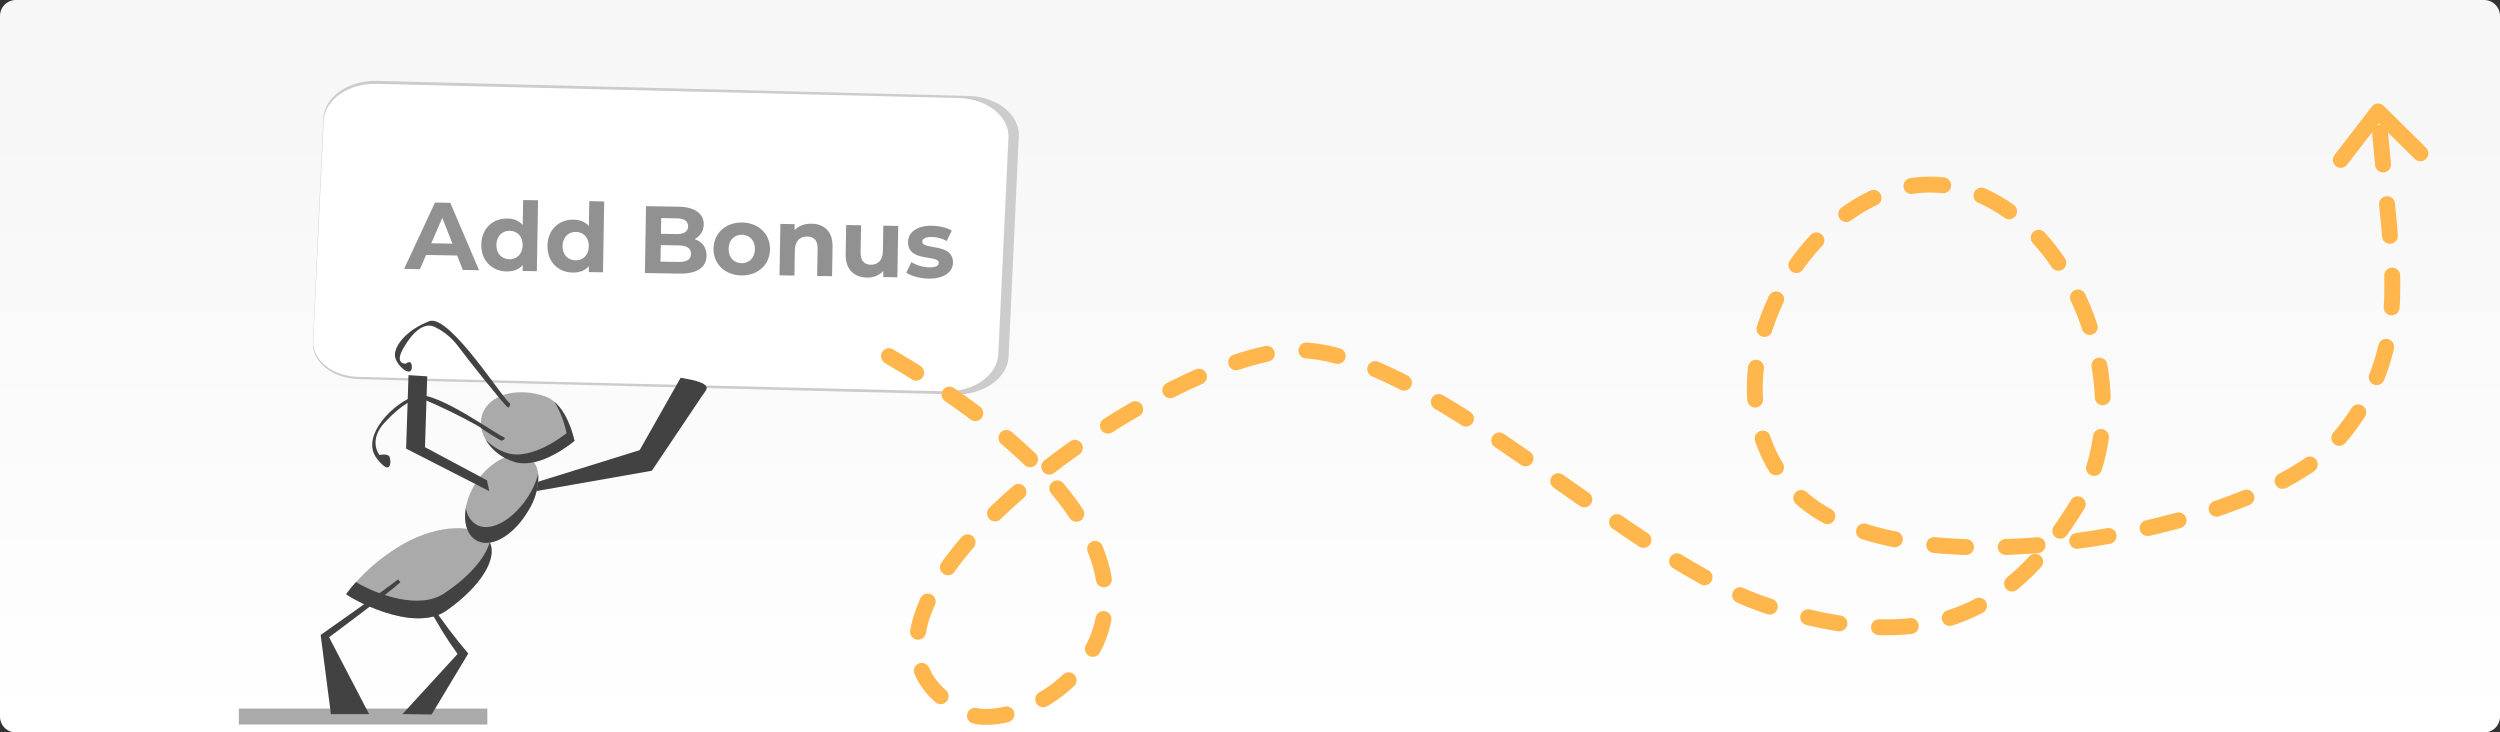 <svg width="314" height="92" viewBox="0 0 314 92" fill="none" xmlns="http://www.w3.org/2000/svg">
<rect x="0" y="0" width="314" height="92" fill="#333333" stroke="none"/>
<path d="M312 92H2C1.47 92 0.961 91.789 0.586 91.414C0.211 91.039 0 90.53 0 90V2C0 1.47 0.211 0.961 0.586 0.586C0.961 0.211 1.47 0 2 0L312 0C312.53 0 313.039 0.211 313.414 0.586C313.789 0.961 314 1.47 314 2V90C314 90.53 313.789 91.039 313.414 91.414C313.039 91.789 312.53 92 312 92Z" fill="url(#paint0_linear_380_6716)"/>
<path d="M127.959 17.132L126.679 44.815C126.552 47.515 123.522 49.632 119.908 49.535L53.196 47.842L45.011 47.612C41.742 47.521 39.187 45.465 39.3 43.02L39.946 29.084L40.611 14.878C40.737 12.178 43.767 10.063 47.38 10.159L121.681 12.049C125.287 12.162 128.096 14.435 127.963 17.133" fill="#CCCCCC"/>
<path d="M126.661 17.308L125.384 44.508C125.257 47.164 122.273 49.243 118.714 49.151L53.027 47.551L44.967 47.333C41.75 47.246 39.234 45.233 39.347 42.826L39.991 29.138L40.655 15.178C40.781 12.521 43.764 10.443 47.323 10.534L120.478 12.318C124.027 12.427 126.792 14.658 126.661 17.309" fill="white"/>
<path d="M61.213 90H30" stroke="#AAAAAA" stroke-width="2" stroke-miterlimit="10"/>
<path d="M66.57 60.82L80.34 56.539L85.49 47.445L86.59 47.652C87.172 47.749 87.74 47.919 88.278 48.159C89.12 48.688 88.735 48.905 88.178 49.73L81.871 59.124L66.91 61.759L66.57 60.82Z" fill="#424242"/>
<path d="M72.16 55.368C72.16 55.368 67.861 59.068 64.546 57.986C61.233 56.904 59.581 53.745 60.798 51.52C62.017 49.295 65.371 48.741 68.374 49.753C71.376 50.765 72.117 55.336 72.16 55.368Z" fill="#AAAAAA"/>
<path d="M66.363 64.105C64.717 66.931 61.999 68.817 60.032 67.966C58.065 67.115 57.816 63.73 59.7 60.74C61.584 57.752 64.652 56.429 66.371 57.434C68.09 58.438 68 61.273 66.363 64.105Z" fill="#AAAAAA"/>
<path d="M61.373 67.865C62.73 69.965 60.404 73.624 56.173 76.614C51.896 79.778 43.407 74.777 43.485 74.607C45.427 72.045 47.869 69.905 50.663 68.315C55.256 65.726 60.013 65.784 61.37 67.865" fill="#AAAAAA"/>
<path d="M69.643 50.482C70.37 51.693 70.881 53.022 71.152 54.409C71.152 54.409 66.789 58.017 63.53 56.848C62.576 56.508 61.711 55.957 61 55.237C61.805 56.557 63.065 57.538 64.543 57.995C67.855 59.078 72.165 55.351 72.157 55.377C72.149 55.403 71.519 52.096 69.643 50.477" fill="#424242"/>
<path d="M67.596 59.539C67.342 60.503 66.939 61.422 66.401 62.262C64.655 65.041 61.901 66.862 59.974 65.976C59.566 65.757 59.22 65.44 58.967 65.053C58.714 64.666 58.562 64.221 58.525 63.76C58.172 65.724 58.739 67.412 60.035 67.979C61.999 68.852 64.725 66.945 66.366 64.118C67.239 62.755 67.669 61.156 67.596 59.539Z" fill="#424242"/>
<path d="M61.505 68.117C60.951 70.073 58.887 72.481 55.832 74.501C52.638 76.682 47.215 74.615 44.706 73.109C44.272 73.586 43.864 74.087 43.485 74.609C43.406 74.779 51.897 79.779 56.173 76.617C60.248 73.74 62.535 70.24 61.505 68.117Z" fill="#424242"/>
<path d="M63.319 54.901C63.094 55.126 54.977 49.08 52.306 49.665C49.43 50.537 45.327 54.718 47.241 57.465C49.241 60.135 49.141 57.749 48.908 57.339C48.675 56.929 47.652 57.147 47.647 57.139C47.642 57.131 46.173 55.307 48.384 52.988C50.595 50.669 51.918 50.026 53.112 50.113C55.49 51.118 57.812 52.253 60.066 53.513C60.993 54.185 61.961 54.797 62.966 55.345C62.966 55.345 63.601 55.233 63.322 54.904" fill="#424242"/>
<path d="M51.308 47.117L51.008 56.349L61.45 61.686L61.16 60.327L53.378 56.166L53.661 47.266L51.308 47.117Z" fill="#424242"/>
<path d="M50.29 73.122C50.202 73.031 50.015 72.794 49.997 72.773C48.462 74.003 40.273 79.751 40.273 79.751L41.563 89.695H46.363L41.332 80.035C41.332 80.035 49.007 74.352 50.291 73.122" fill="#424242"/>
<path d="M54.112 75.859C55.562 78.02 57.131 80.099 58.812 82.085L54.212 89.739L50.547 89.692L57.472 82.135C56.1 80.246 54.872 78.257 53.798 76.183L54.112 75.859Z" fill="#424242"/>
<path d="M64.09 50.669C63.655 50.887 56.522 39.387 53.93 40.337C50.84 41.515 49.19 43.787 49.69 45.071C50.19 46.355 51.705 47.305 51.723 46.152C51.741 44.999 50.982 45.673 50.977 45.673C50.972 45.673 49.468 45.808 50.677 43.709C51.886 41.61 53.377 40.314 54.787 41.16C55.868 41.711 56.807 42.505 57.531 43.478C58.687 45.062 63.592 51.192 63.731 51.1C63.731 51.1 63.997 51.43 64.084 50.669" fill="#424242"/>
<path d="M58.13 33.903L60.17 33.938L56.557 25.474L54.637 25.441L50.751 33.778L52.742 33.812L53.517 32.024L57.417 32.09L58.13 33.903ZM54.166 30.559L55.553 27.365L56.83 30.604L54.166 30.559ZM65.707 25.125L65.654 28.257C65.195 27.721 64.527 27.458 63.735 27.445C61.911 27.413 60.485 28.686 60.45 30.714C60.416 32.742 61.798 34.062 63.622 34.093C64.486 34.107 65.174 33.843 65.652 33.287L65.639 34.031L67.427 34.061L67.579 25.157L65.707 25.125ZM63.972 32.562C63.036 32.546 62.327 31.862 62.346 30.746C62.365 29.63 63.097 28.97 64.033 28.986C64.957 29.002 65.665 29.686 65.646 30.802C65.627 31.918 64.896 32.578 63.972 32.562ZM74.015 25.267L73.962 28.399C73.503 27.863 72.835 27.599 72.043 27.586C70.219 27.555 68.793 28.827 68.759 30.855C68.724 32.883 70.106 34.203 71.93 34.234C72.794 34.248 73.483 33.984 73.961 33.428L73.948 34.172L75.736 34.202L75.887 25.298L74.015 25.267ZM72.281 32.703C71.344 32.687 70.636 32.003 70.655 30.887C70.674 29.771 71.405 29.111 72.341 29.127C73.265 29.143 73.974 29.827 73.955 30.943C73.936 32.059 73.204 32.719 72.281 32.703ZM87.241 30.029C87.931 29.68 88.374 29.04 88.389 28.2C88.411 26.892 87.346 25.997 85.246 25.962L81.142 25.892L80.999 34.292L85.343 34.366C87.551 34.403 88.717 33.583 88.742 32.131C88.76 31.075 88.172 30.345 87.241 30.029ZM84.981 27.422C85.929 27.438 86.439 27.77 86.428 28.43C86.417 29.09 85.895 29.418 84.947 29.402L83.015 29.369L83.049 27.389L84.981 27.422ZM85.224 32.899L82.956 32.861L82.991 30.785L85.259 30.823C86.267 30.84 86.802 31.186 86.79 31.894C86.777 32.614 86.232 32.916 85.224 32.899ZM93.113 34.594C95.165 34.629 96.677 33.274 96.71 31.33C96.743 29.386 95.278 27.981 93.226 27.946C91.174 27.911 89.651 29.265 89.618 31.209C89.585 33.154 91.061 34.559 93.113 34.594ZM93.139 33.058C92.203 33.042 91.495 32.358 91.514 31.242C91.533 30.126 92.264 29.466 93.2 29.482C94.136 29.498 94.833 30.182 94.814 31.298C94.795 32.414 94.075 33.074 93.139 33.058ZM101.942 28.094C101.066 28.079 100.304 28.366 99.791 28.91L99.804 28.154L98.016 28.123L97.906 34.579L99.778 34.611L99.832 31.419C99.853 30.231 100.51 29.69 101.41 29.706C102.238 29.72 102.71 30.208 102.692 31.252L102.634 34.66L104.506 34.691L104.569 30.995C104.602 29.027 103.466 28.12 101.942 28.094ZM110.945 28.343L110.89 31.535C110.87 32.723 110.237 33.264 109.373 33.25C108.545 33.236 108.073 32.748 108.091 31.668L108.149 28.296L106.277 28.264L106.215 31.912C106.181 33.904 107.305 34.835 108.925 34.863C109.717 34.876 110.442 34.588 110.944 34.033L110.931 34.801L112.707 34.831L112.817 28.375L110.945 28.343ZM116.612 34.993C118.544 35.026 119.674 34.193 119.695 32.993C119.738 30.449 115.82 31.451 115.838 30.347C115.844 30.011 116.209 29.753 117.049 29.767C117.637 29.777 118.271 29.908 118.9 30.279L119.547 28.957C118.941 28.587 117.961 28.366 117.073 28.351C115.189 28.319 114.07 29.165 114.049 30.389C114.005 32.968 117.924 31.955 117.906 33.011C117.9 33.371 117.572 33.593 116.708 33.579C115.916 33.565 115.044 33.298 114.474 32.916L113.827 34.25C114.421 34.656 115.52 34.975 116.612 34.993Z" fill="#919191"/>
<path d="M111.656 44.732C161.292 73.958 129.343 93.373 121.451 89.572C97.902 78.233 146.793 43.239 163.593 43.989C180.1 44.727 205.199 70.782 222.221 76.166C241.088 82.134 252.043 77.96 260.927 63.399C269.811 48.838 259.084 23.969 243.141 23.199C227.198 22.429 212.456 47.784 225.274 61.609C238.092 75.434 283.5 66.861 293.399 55.494C303.298 44.127 300.394 33.921 298.874 15.961" stroke="#FFB74D" stroke-width="2" stroke-linecap="round" stroke-linejoin="round" stroke-dasharray="4 5"/>
<path d="M304 19.258L298.686 14L294 20.08" stroke="#FFB74D" stroke-width="2" stroke-linecap="round" stroke-linejoin="round"/>
<defs>
<linearGradient id="paint0_linear_380_6716" x1="157" y1="92" x2="157" y2="14.72" gradientUnits="userSpaceOnUse">
<stop stop-color="white"/>
<stop offset="1" stop-color="#F7F7F7"/>
</linearGradient>
</defs>
</svg>
